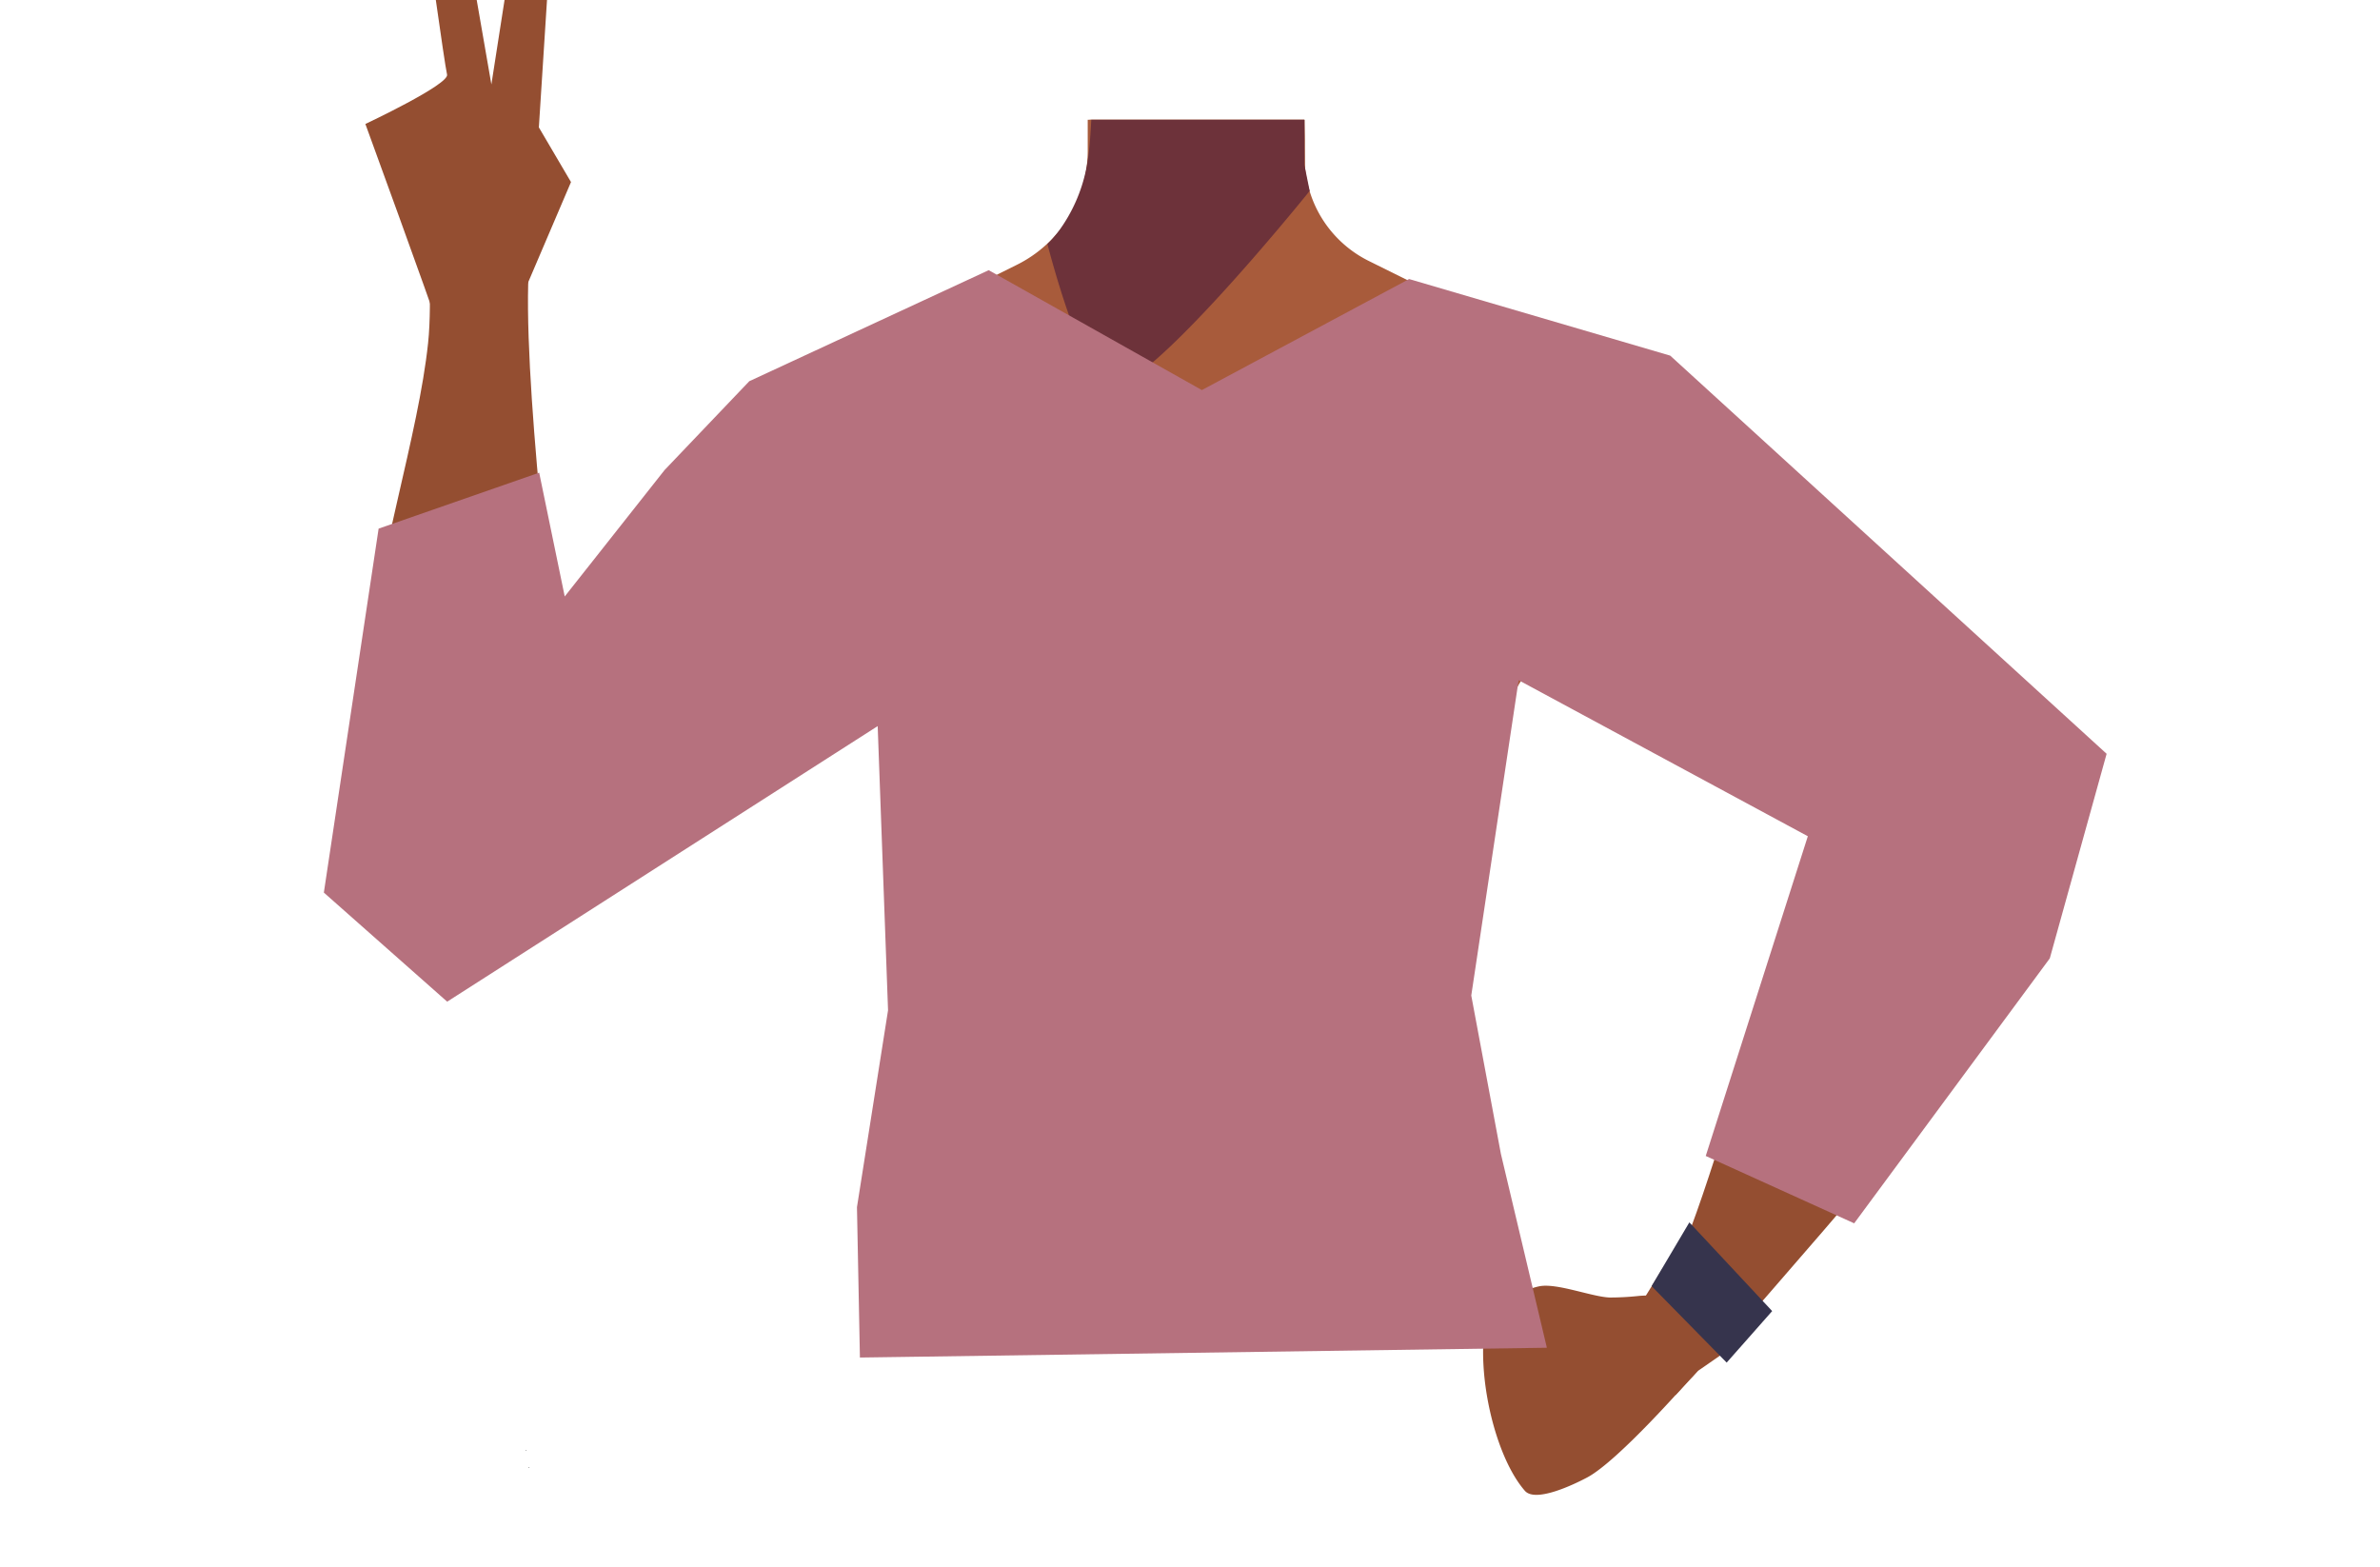 <svg xmlns="http://www.w3.org/2000/svg" viewBox="0 0 588 387.05"><defs><style>.cls-1{fill:#944e31;}.cls-2{fill:#a85b3b;}.cls-3{fill:#6d323a;}.cls-4{fill:none;stroke:#000;stroke-miterlimit:10;stroke-width:3px;}.cls-5{fill:#36344d;}.cls-6{fill:#473415;}.cls-7{fill:#472e1d;}.cls-8{fill:#b6717e;}</style></defs><g id="Calque_7" data-name="Calque 7"><path class="cls-1" d="M107.73,79.22c-.62-2.43-17.46-48.59-17.46-48.59s20.79-9.78,20.18-12.21-5.26-36.16-5.26-36.16L114.3-20l7.1,40.86,4.93-31.62,9.28,3.47-2.48,38.76,7.94,13.51-12.39,29Z"/><polygon points="129.87 358.41 129.97 358.37 129.87 358.32 129.87 358.41"/><polygon points="129.97 358.37 130.07 358.41 130.07 358.32 129.97 358.37"/><polygon points="129.87 358.41 129.97 358.37 129.87 358.32 129.87 358.41"/><polygon points="129.97 358.37 130.07 358.41 130.07 358.32 129.97 358.37"/><path class="cls-2" d="M415.46,122.69c-.6,38.39-26.2,33.17-36.86,42.29-12.58,10.77-8.27,50-17.18,64-2.45,3.84-11.36,10.1-15.8,9.08-12.51-2.87-24-30.73-34.77-37.73-6.33-4.12-23.57-3.62-30.19,0-11.25,6.16-22.27,34.86-34.77,37.73-4.44,1-13.35-5.24-15.8-9.08-8.91-14-4.6-53.24-17.19-64-10.65-9.12-36.25-3.9-36.86-42.29-.41-26.59,35-37.34,35-37.34l40.15-19.91a31.4,31.4,0,0,0,7.1-4.82,29.11,29.11,0,0,0,2.29-2.29l.63-.71.05-.06a31.55,31.55,0,0,0,7.22-16.43,30.71,30.71,0,0,0,.25-4.19l0-2.84,0-4.51H322.3l.06,5,0,1.5,0,3.21c0,.33,0,.67,0,1v0c0,.65.09,1.3.16,2a29.38,29.38,0,0,0,.93,4.57,28.5,28.5,0,0,0,14.7,17.59l40.53,20.1a27.41,27.41,0,0,0,3.16,1.33C388.6,88.22,415.83,99.35,415.46,122.69Z"/><path class="cls-2" d="M323.1,77.87l-27.5,32.5L280.8,92.68,268.41,77.87l.72-41.56,0-2.21.08-4.51h53v.23l.08,4.66v0l0,1.56.07,4.21v0l0,1.28.12,6.79Z"/><path class="cls-3" d="M323.6,47.12l-1,1.25c-5.16,6.33-28.83,35-41.79,44.31-3.2,2.29-5.74,3.39-7.2,2.69-6.76-3.26-14.84-35.1-14.84-35.1l.08-.07a21,21,0,0,0,1.73-1.87q.48-.57,1.05-1.32l.06-.08a39.39,39.39,0,0,0,6.66-15.16c0-.21.09-.42.13-.64.26-1.37.48-3,.66-4.82.07-.71.13-1.45.19-2.21.11-1.42.2-2.94.28-4.51h52.67v.23l0,4.28,0,6.72.15.76.14.67.93,4.57Z"/><path class="cls-4" d="M357.59,129.42c11.91,25,40.93,38.77,40.93,38.77s53,32.76,70.43,44c8.24,5.27,25.22,16.57,39-3.61h0c11.33-16.64-2.81-30.36-10.19-36.17-15-11.84-47.91-32.65-60.5-46.74-9.38-10.5-19.75-30.34-43.13-36.2,0,0-18.61-6.9-31.75,8.25l-.52.6a28.69,28.69,0,0,0-4.23,31.14Z"/><path class="cls-1" d="M493.9,174.61c-18.56-7.17-32.67,11.81-37.39,19s-10.68,23.93-13.63,32.14c-7.55,21-17.53,57.34-25.2,77.8-5,13.46-8.08,20.41-.34,25.92,7.05,5,16.12-5.74,19.73-9.92,14.85-17.19,44.31-50.41,56.84-70.9,5.15-8.41,14-26.39,16.11-36C516,185.69,499.29,176.7,493.9,174.61Z"/><path class="cls-1" d="M117.72,239.37c17.73-2.26,21.52-25.6,22.44-34.15s-.93-26.13-1.82-34.77c-2.29-22.11-10.49-88.79-7.08-110.27,2.39-15-25.76-4-25.76-4s1.41,17.89.26,28.61c-2.4,22.55-12.13,52-17.44,89.09-1.4,9.77-.74,29.83,1.38,39.34C95.63,239.8,112.57,240,117.72,239.37Z"/><path class="cls-4" d="M235,129.7c-8.55,26.33-35.52,43.78-35.52,43.78s-48.23,39.39-64.1,52.77c-7.48,6.31-22.84,19.73-39.09,1.51h0c-13.4-15-1.17-30.47,5.38-37.2C115,176.88,144.91,152,155.56,136.34c7.93-11.64,15.62-32.66,38-41.52,0,0,17.55-9.27,32.56,4l.59.52A28.7,28.7,0,0,1,235,129.7Z"/><path class="cls-1" d="M420.52,325.85c2,3.19,3.06,9-3,14.84,0,0-17.63,20.21-25.4,24.33-3.48,1.85-12.79,6.26-15.38,3.3-7.33-8.38-12.07-28.61-9.72-41.72.7-3.93,9.41-8.06,13.33-8.82,4.31-.84,12.95,2.62,17.34,2.78a67.49,67.49,0,0,0,7.19-.39C410.8,319.62,417.74,321.48,420.52,325.85Z"/><polygon class="cls-1" points="410.75 313.42 406.62 320.11 409.99 332.6 413.95 344.68 419.54 338.66 429.69 331.62 410.75 313.42"/><polygon class="cls-5" points="408.04 317.75 417.37 302 437.83 323.91 426.59 336.64 408.04 317.75"/><polygon points="130.58 362.62 130.68 362.58 130.58 362.52 130.58 362.62"/><polygon points="130.68 362.58 130.78 362.62 130.78 362.52 130.68 362.58"/><polygon points="130.58 362.62 130.68 362.58 130.58 362.52 130.58 362.62"/><polygon points="130.68 362.58 130.78 362.62 130.78 362.52 130.68 362.58"/><polygon class="cls-6" points="217.06 334.37 218.56 311.87 373.56 311.87 375.56 331.37 217.06 334.37"/><circle class="cls-7" cx="364.28" cy="305.18" r="4.68"/><polygon class="cls-8" points="133.21 116.78 93.54 130.6 80.01 220.52 110.48 247.47 216.84 179.39 219.4 249.6 211.72 298.24 212.45 335.39 382.17 332.97 370.81 285.08 363.49 245.95 375.19 168.05 446.64 206.6 421.42 285.59 458.09 302.23 506.42 236.77 520.46 186.23 412.64 87.86 348.13 68.94 296.93 96.37 244.27 66.75 185.12 94.18 164.2 116.12 139.52 147.36 133.21 116.78"/></g></svg>